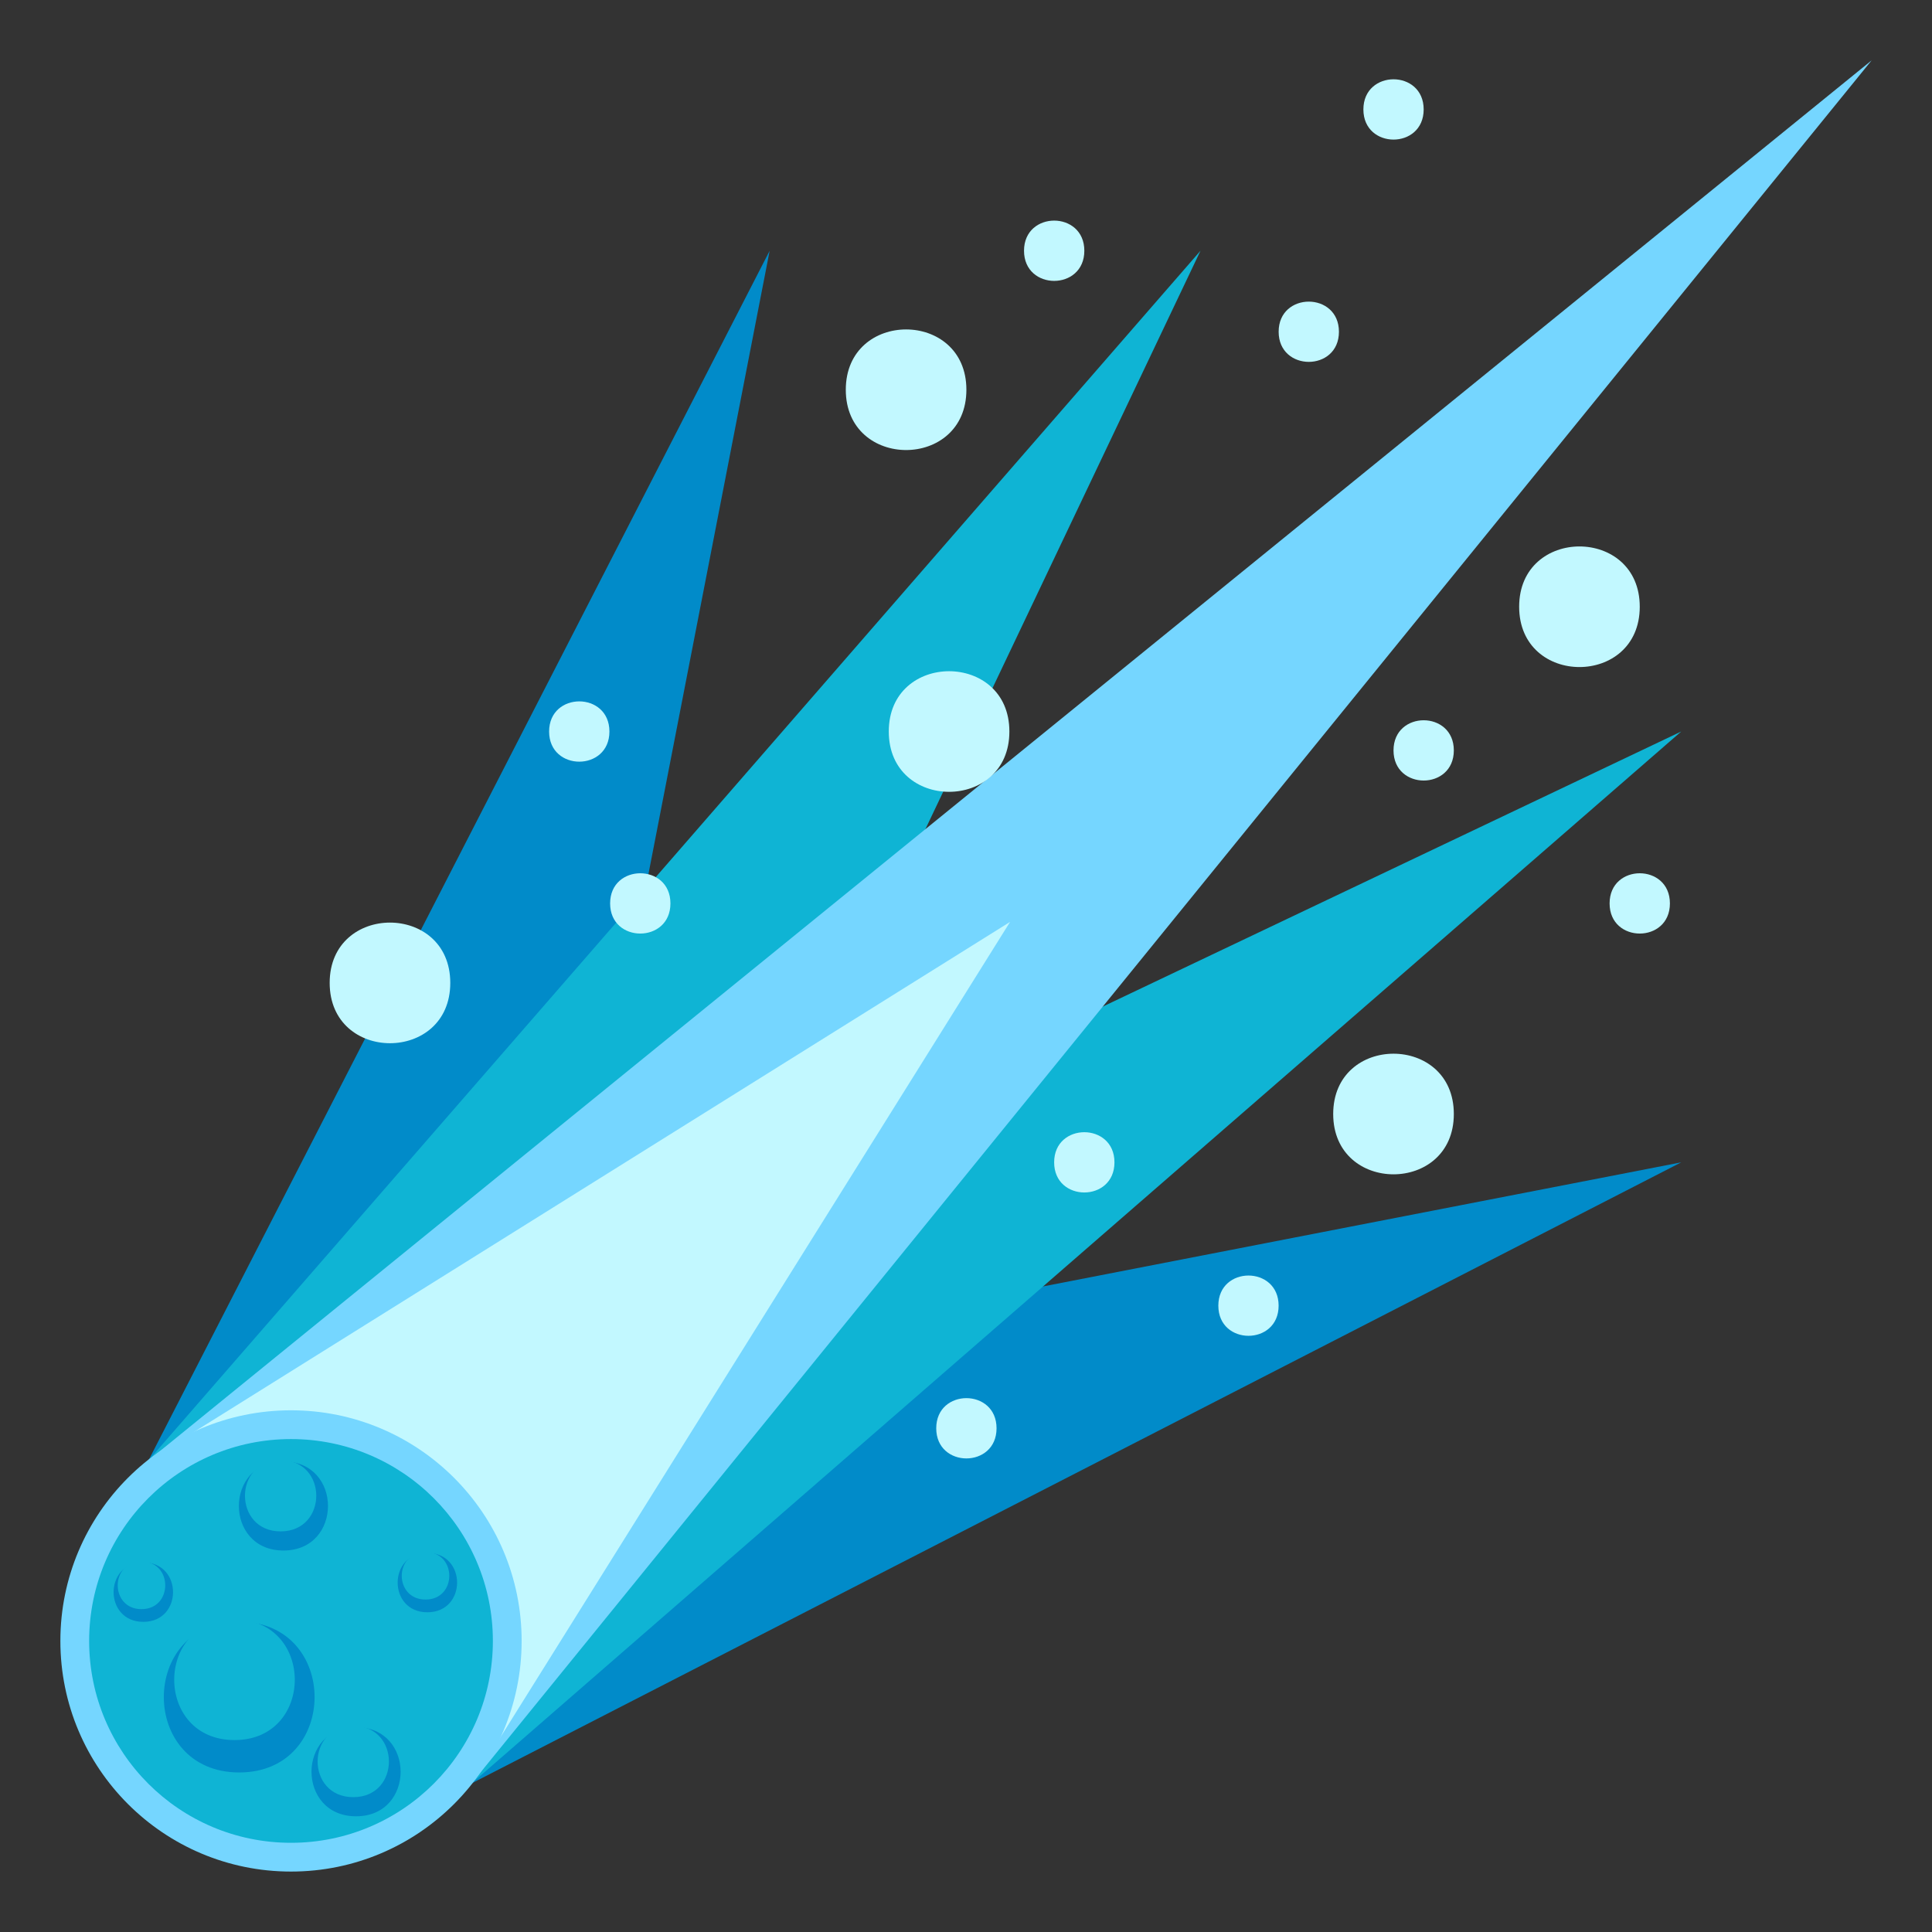 <?xml version="1.0" encoding="utf-8"?>
<!-- Generator: Adobe Illustrator 15.0.0, SVG Export Plug-In . SVG Version: 6.00 Build 0)  -->
<!DOCTYPE svg PUBLIC "-//W3C//DTD SVG 1.1//EN" "http://www.w3.org/Graphics/SVG/1.1/DTD/svg11.dtd">
<svg version="1.1" id="Layer_1" xmlns="http://www.w3.org/2000/svg" xmlns:xlink="http://www.w3.org/1999/xlink" x="0px" y="0px"
	 width="64px" height="64px" viewBox="0 0 64 64" enable-background="new 0 0 64 64" xml:space="preserve">
<rect x="0" y="0" width="64" height="64" fill="#333333" stroke="none"/>
<polygon fill="#018BC9" points="25.496,8.306 4.919,48.377 4.919,59.077 15.622,59.077 "/>
<polygon fill="#018BC9" points="55.693,38.504 4.919,48.377 4.919,59.077 15.622,59.077 "/>
<polygon fill="#0FB4D4" points="39.768,8.306 4.919,48.377 4.919,59.077 15.622,59.077 "/>
<polygon fill="#0FB4D4" points="55.693,24.232 15.622,59.077 4.919,59.077 4.919,48.377 "/>
<polygon fill="#75D6FF" points="62,2 4.919,48.377 4.919,59.077 15.622,59.077 "/>
<polygon fill="#C2F8FF" points="33.46,30.539 4.919,48.377 4.919,59.077 15.622,59.077 "/>
<circle fill="#75D6FF" cx="9.64" cy="54.358" r="7.64"/>
<path fill="#C2F8FF" d="M14.916,32.56c0,2.664-3.995,2.664-3.995,0C10.92,29.896,14.916,29.896,14.916,32.56z"/>
<path fill="#C2F8FF" d="M20.188,24.233c0,1.331-1.998,1.331-1.998,0C18.191,22.901,20.188,22.901,20.188,24.233z"/>
<path fill="#C2F8FF" d="M22.209,29.927c0,1.331-1.998,1.331-1.998,0C20.211,28.595,22.209,28.595,22.209,29.927z"/>
<path fill="#C2F8FF" d="M35.92,8.306c0,1.332-1.998,1.332-1.998,0C33.922,6.975,35.92,6.975,35.92,8.306z"/>
<path fill="#C2F8FF" d="M47.161,3.625c0,1.332-1.997,1.332-1.997,0C45.164,2.294,47.161,2.294,47.161,3.625z"/>
<path fill="#C2F8FF" d="M44.354,10.99c0,1.33-1.997,1.33-1.997,0C42.356,9.659,44.354,9.659,44.354,10.99z"/>
<path fill="#C2F8FF" d="M48.16,24.858c0,1.331-1.998,1.331-1.998,0S48.16,23.527,48.16,24.858z"/>
<path fill="#C2F8FF" d="M55.318,29.927c0,1.331-1.998,1.331-1.998,0C53.32,28.595,55.318,28.595,55.318,29.927z"/>
<path fill="#C2F8FF" d="M36.918,38.504c0,1.331-1.998,1.331-1.998,0S36.918,37.173,36.918,38.504z"/>
<path fill="#C2F8FF" d="M33.012,47.314c0,1.331-1.998,1.331-1.998,0C31.014,45.982,33.012,45.982,33.012,47.314z"/>
<path fill="#C2F8FF" d="M42.356,43.252c0,1.331-1.997,1.331-1.997,0S42.356,41.921,42.356,43.252z"/>
<path fill="#C2F8FF" d="M33.437,24.233c0,2.663-3.995,2.663-3.995,0C29.441,21.569,33.437,21.569,33.437,24.233z"/>
<path fill="#C2F8FF" d="M32.013,12.911c0,2.663-3.995,2.663-3.995,0C28.018,10.247,32.013,10.247,32.013,12.911z"/>
<path fill="#C2F8FF" d="M54.319,20.099c0,2.664-3.995,2.664-3.995,0C50.324,17.436,54.319,17.436,54.319,20.099z"/>
<path fill="#C2F8FF" d="M48.16,36.903c0,2.664-3.996,2.664-3.996,0S48.16,34.239,48.16,36.903z"/>
<circle fill="#0FB4D4" cx="9.64" cy="54.358" r="6.687"/>
<path fill="#018BC9" d="M7.924,58.715c-3.33,0-3.33-4.993,0-4.993S11.253,58.715,7.924,58.715z"/>
<path fill="#0FB4D4" d="M7.768,57.642c-2.663,0-2.663-3.994,0-3.994C10.431,53.647,10.431,57.642,7.768,57.642z"/>
<path fill="#018BC9" d="M9.389,51.363c-1.968,0-1.968-2.951,0-2.951S11.357,51.363,9.389,51.363z"/>
<path fill="#0FB4D4" d="M9.296,50.729c-1.575,0-1.575-2.361,0-2.361S10.871,50.729,9.296,50.729z"/>
<path fill="#018BC9" d="M11.795,60.167c-1.968,0-1.968-2.951,0-2.951S13.764,60.167,11.795,60.167z"/>
<path fill="#0FB4D4" d="M11.703,59.533c-1.575,0-1.575-2.361,0-2.361C13.277,57.172,13.277,59.533,11.703,59.533z"/>
<path fill="#018BC9" d="M14.157,53.409c-1.312,0-1.312-1.966,0-1.966C15.47,51.443,15.47,53.409,14.157,53.409z"/>
<path fill="#0FB4D4" d="M14.096,52.987c-1.05,0-1.05-1.573,0-1.573S15.146,52.987,14.096,52.987z"/>
<path fill="#018BC9" d="M4.748,53.726c-1.313,0-1.313-1.969,0-1.969C6.06,51.757,6.06,53.726,4.748,53.726z"/>
<path fill="#0FB4D4" d="M4.687,53.305c-1.05,0-1.05-1.577,0-1.577C5.736,51.728,5.736,53.305,4.687,53.305z"/>
</svg>
